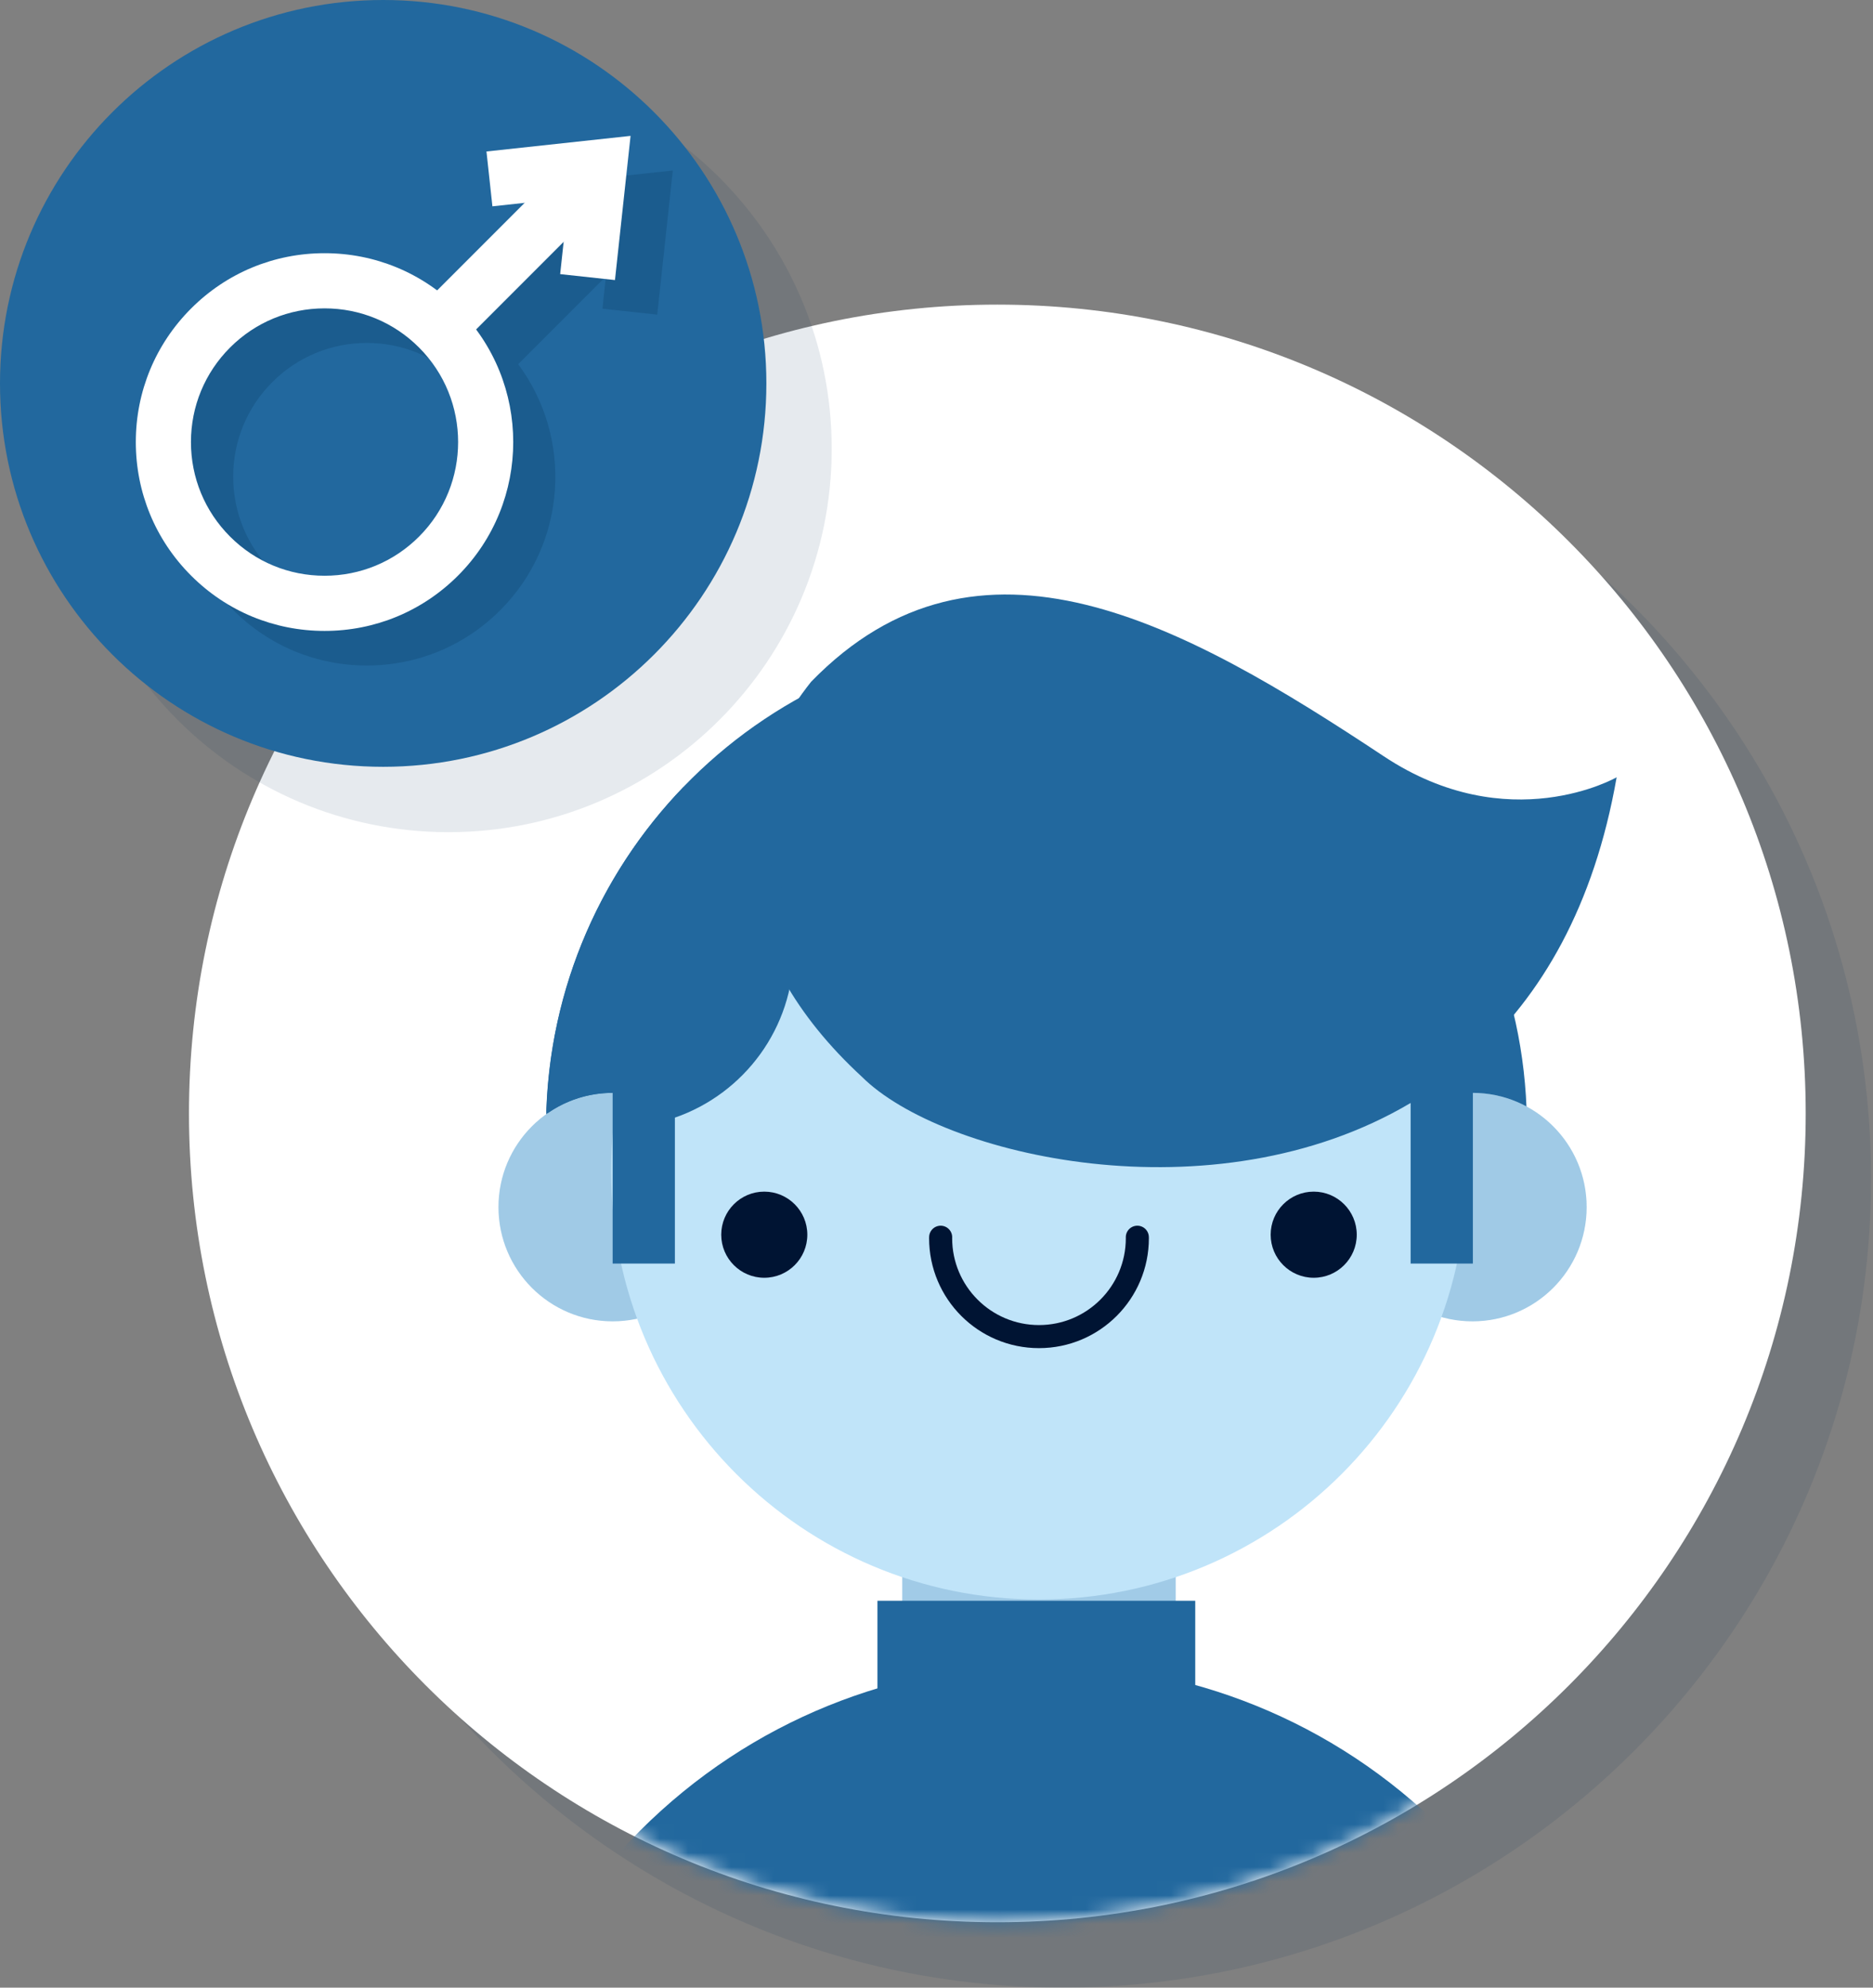 <svg width="132" height="140" viewBox="0 0 132 140" fill="none" xmlns="http://www.w3.org/2000/svg">
<rect x="0" y="0" width="132" height="140" fill="#808080" stroke="none"/>
<path opacity="0.1" d="M74.892 140C106.355 140 131.862 114.494 131.862 83.03C131.862 51.567 106.355 26.06 74.892 26.06C43.428 26.06 17.922 51.567 17.922 83.03C17.922 114.494 43.428 140 74.892 140Z" fill="#003154"/>
<path d="M70.287 135.395C101.751 135.395 127.257 109.889 127.257 78.425C127.257 46.962 101.751 21.456 70.287 21.456C38.824 21.456 13.318 46.962 13.318 78.425C13.318 109.889 38.824 135.395 70.287 135.395Z" fill="white"/>
<mask id="mask0_13_963" style="mask-type:luminance" maskUnits="userSpaceOnUse" x="13" y="21" width="115" height="115">
<path d="M70.287 135.395C101.751 135.395 127.257 109.889 127.257 78.425C127.257 46.962 101.751 21.456 70.287 21.456C38.824 21.456 13.318 46.962 13.318 78.425C13.318 109.889 38.824 135.395 70.287 135.395Z" fill="white"/>
</mask>
<g mask="url(#mask0_13_963)">
<path d="M100.921 184.773C116.096 169.599 116.096 144.997 100.921 129.822C85.747 114.648 61.145 114.648 45.97 129.822C30.796 144.997 30.796 169.599 45.97 184.773C61.145 199.948 85.747 199.948 100.921 184.773Z" fill="#C0E4F9"/>
<path d="M82.859 107.309H63.587V120.691H82.859V107.309Z" fill="#C0E4F9"/>
<g opacity="0.2">
<path d="M82.859 107.309H63.587V120.691H82.859V107.309Z" fill="#22689E"/>
</g>
<path d="M101.792 185.644C117.447 169.989 117.447 144.607 101.792 128.952C86.137 113.297 60.755 113.297 45.1 128.952C29.445 144.607 29.445 169.989 45.1 185.644C60.755 201.299 86.137 201.299 101.792 185.644Z" fill="#22689E"/>
<path d="M84.235 112.751H61.838V127.026H84.235V112.751Z" fill="#22689E"/>
<path d="M107.606 78.931C107.342 60.067 91.971 44.855 73.045 44.855C54.118 44.855 38.747 60.067 38.484 78.931H38.478V82.862H107.612V78.931H107.606Z" fill="#22689E"/>
<path d="M43.177 93.069C47.621 93.069 51.224 89.467 51.224 85.022C51.224 80.578 47.621 76.976 43.177 76.976C38.733 76.976 35.13 80.578 35.13 85.022C35.13 89.467 38.733 93.069 43.177 93.069Z" fill="#C0E4F9"/>
<path opacity="0.2" d="M43.177 93.069C47.621 93.069 51.224 89.467 51.224 85.022C51.224 80.578 47.621 76.976 43.177 76.976C38.733 76.976 35.13 80.578 35.13 85.022C35.13 89.467 38.733 93.069 43.177 93.069Z" fill="#22689E"/>
<path d="M103.772 93.069C108.216 93.069 111.819 89.467 111.819 85.022C111.819 80.578 108.216 76.976 103.772 76.976C99.328 76.976 95.725 80.578 95.725 85.022C95.725 89.467 99.328 93.069 103.772 93.069Z" fill="#C0E4F9"/>
<path opacity="0.2" d="M103.772 93.069C108.216 93.069 111.819 89.467 111.819 85.022C111.819 80.578 108.216 76.976 103.772 76.976C99.328 76.976 95.725 80.578 95.725 85.022C95.725 89.467 99.328 93.069 103.772 93.069Z" fill="#22689E"/>
<path d="M73.223 112.662C89.878 112.662 103.38 99.161 103.38 82.506C103.38 65.851 89.878 52.35 73.223 52.35C56.568 52.35 43.067 65.851 43.067 82.506C43.067 99.161 56.568 112.662 73.223 112.662Z" fill="#C0E4F9"/>
<path d="M113.933 54.749C113.933 54.749 106.334 59.109 97.525 53.271C83.414 43.92 68.976 35.88 57.162 48.022C50.27 56.718 51.378 67.219 60.731 75.833C66.332 81.435 85.496 85.93 99.414 77.688V89.001H103.801V74.478C108.609 70.183 112.342 63.83 113.933 54.749Z" fill="#22689E"/>
<path d="M55.931 66.973C55.931 61.755 52.714 57.291 48.157 55.449C42.4 61.425 38.777 69.466 38.506 78.354C38.541 78.369 38.578 78.382 38.613 78.397C39.91 77.502 41.481 76.975 43.177 76.975V89.001H47.563V78.721C52.433 77.038 55.931 72.415 55.931 66.973Z" fill="#22689E"/>
<path d="M50.829 86.967C50.829 88.642 52.187 90 53.862 90C55.538 90 56.896 88.642 56.896 86.967C56.896 85.292 55.537 83.933 53.862 83.933C52.187 83.933 50.829 85.292 50.829 86.967Z" fill="#001433"/>
<path d="M89.55 86.967C89.55 88.642 90.909 90 92.584 90C94.259 90 95.617 88.642 95.617 86.967C95.617 85.292 94.259 83.933 92.584 83.933C90.908 83.933 89.55 85.292 89.55 86.967Z" fill="#001433"/>
<path d="M66.293 87.145C66.293 87.168 66.291 87.19 66.291 87.213C66.291 91.041 69.395 94.144 73.223 94.144C77.051 94.144 80.155 91.041 80.155 87.213C80.155 87.19 80.154 87.168 80.153 87.145" stroke="#001433" stroke-width="1.625" stroke-miterlimit="10" stroke-linecap="round" stroke-linejoin="round"/>
</g>
<path opacity="0.1" d="M31.61 58.614C46.524 58.614 58.615 46.524 58.615 31.609C58.615 16.695 46.524 4.604 31.61 4.604C16.695 4.604 4.605 16.695 4.605 31.609C4.605 46.524 16.695 58.614 31.61 58.614Z" fill="#003154"/>
<path d="M27.005 54.01C41.919 54.01 54.01 41.919 54.01 27.005C54.01 12.091 41.919 0 27.005 0C12.091 0 0 12.091 0 27.005C0 41.919 12.091 54.01 27.005 54.01Z" fill="#22689E"/>
<path opacity="0.2" d="M37.263 13.106L37.681 16.969L39.954 16.723L33.785 22.892C31.505 21.191 28.749 20.27 25.852 20.27C22.299 20.27 18.958 21.654 16.446 24.166C13.933 26.679 12.549 30.02 12.549 33.573C12.549 37.126 13.933 40.467 16.446 42.979C18.958 45.492 22.298 46.876 25.852 46.876C29.405 46.876 32.746 45.492 35.258 42.979C39.977 38.26 40.388 30.857 36.52 25.653L42.702 19.471L42.456 21.744L46.319 22.163L47.418 12.007L37.263 13.106ZM32.511 40.232C30.733 42.01 28.368 42.989 25.852 42.989C23.337 42.989 20.972 42.01 19.193 40.232C17.415 38.453 16.435 36.088 16.435 33.573C16.435 31.057 17.415 28.693 19.193 26.914C20.972 25.135 23.337 24.156 25.852 24.156C28.368 24.156 30.732 25.136 32.511 26.914C36.182 30.586 36.182 36.56 32.511 40.232Z" fill="#003154"/>
<path d="M22.874 44.439C19.32 44.439 15.98 43.056 13.467 40.543C10.954 38.03 9.571 34.69 9.571 31.136C9.571 27.583 10.955 24.243 13.467 21.73C15.979 19.217 19.32 17.834 22.874 17.834C26.427 17.834 29.767 19.217 32.28 21.73C37.467 26.917 37.467 35.356 32.28 40.543C29.767 43.056 26.427 44.439 22.874 44.439ZM22.874 21.72C20.358 21.72 17.994 22.7 16.215 24.478C14.437 26.256 13.457 28.621 13.457 31.137C13.457 33.652 14.437 36.017 16.215 37.796C17.994 39.574 20.358 40.553 22.874 40.553C25.389 40.553 27.754 39.574 29.532 37.796C33.204 34.124 33.204 28.15 29.532 24.479C27.754 22.699 25.389 21.72 22.874 21.72Z" fill="white"/>
<path d="M41.013 10.249L30.024 21.238L32.772 23.986L43.761 12.996L41.013 10.249Z" fill="white"/>
<path d="M43.34 19.726L39.477 19.308L40.056 13.954L34.703 14.533L34.284 10.67L44.439 9.571L43.34 19.726Z" fill="white"/>
</svg>
